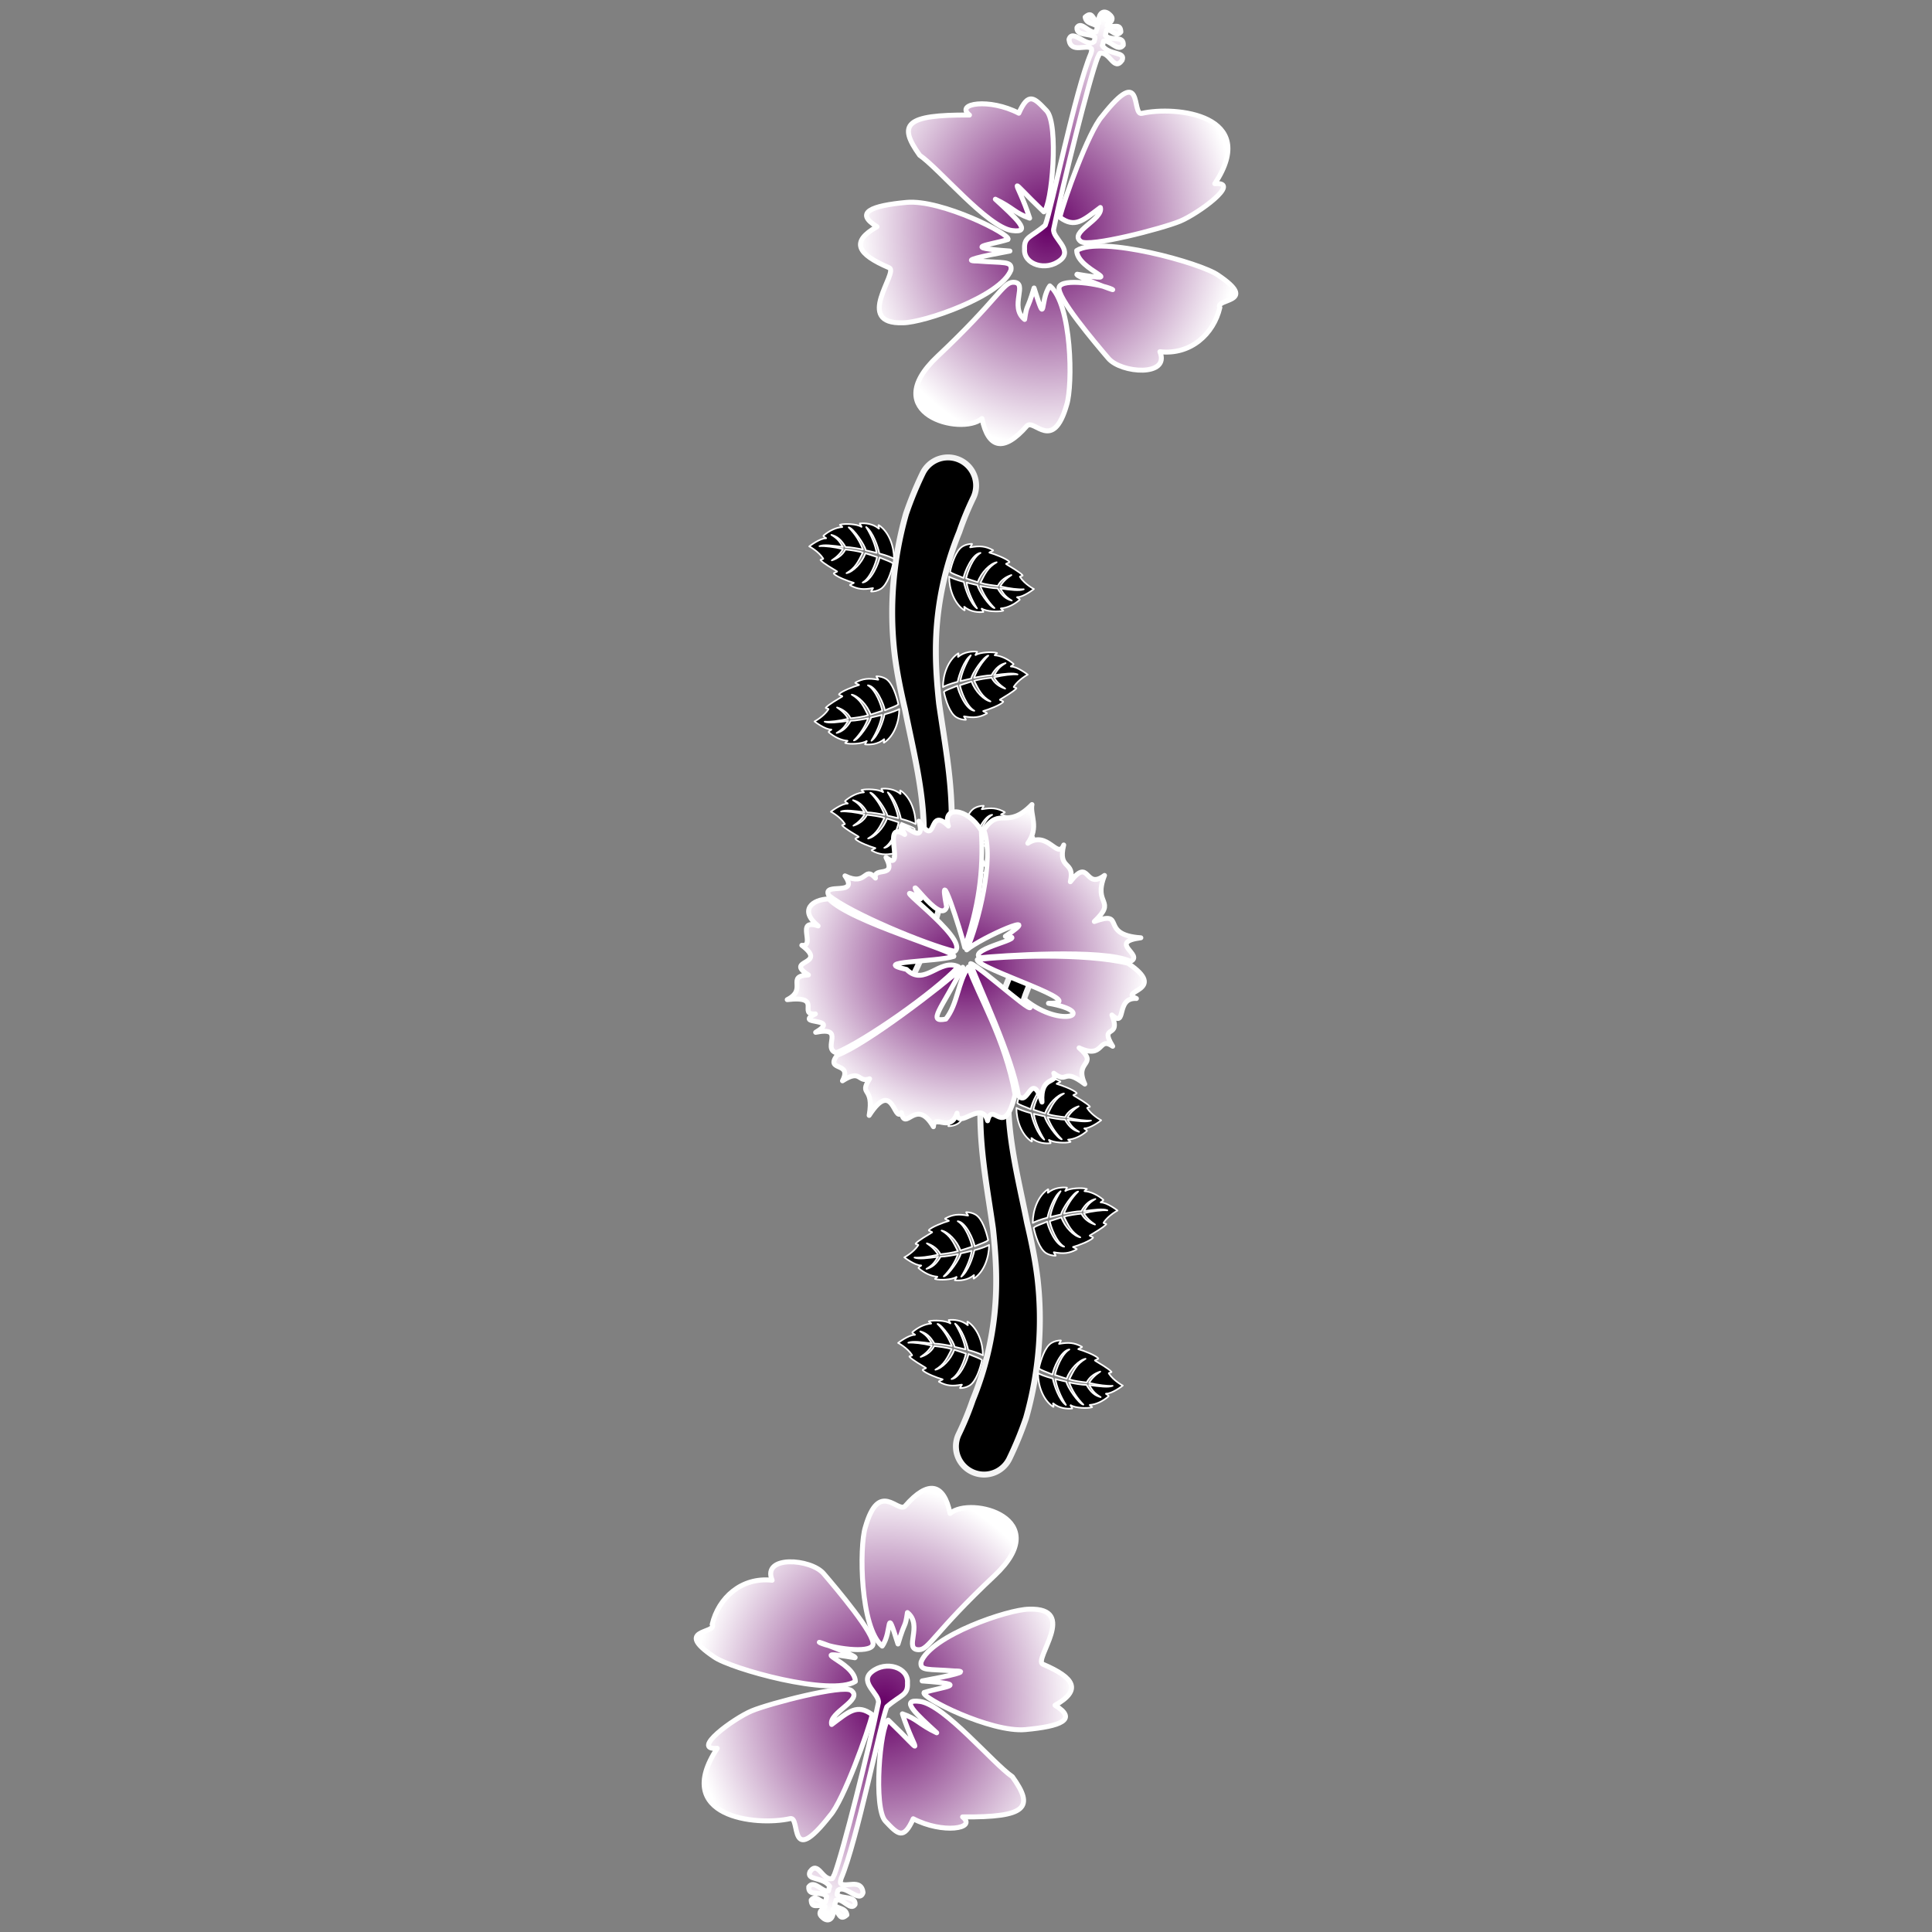 <?xml version="1.0" encoding="UTF-8" standalone="no"?>
<!-- Created with Inkscape (http://www.inkscape.org/) -->

<svg
   xmlns:dc="http://purl.org/dc/elements/1.1/"
   xmlns:cc="http://creativecommons.org/ns#"
   xmlns:rdf="http://www.w3.org/1999/02/22-rdf-syntax-ns#"
   xmlns:svg="http://www.w3.org/2000/svg"
   xmlns="http://www.w3.org/2000/svg"
   xmlns:xlink="http://www.w3.org/1999/xlink"
   xmlns:sodipodi="http://sodipodi.sourceforge.net/DTD/sodipodi-0.dtd"
   xmlns:inkscape="http://www.inkscape.org/namespaces/inkscape"
   width="1000"
   height="1000"
   viewBox="0 0 264.583 264.583"
   version="1.1"
   id="svg3853"
   inkscape:version="0.92.3 (2405546, 2018-03-11)"
   sodipodi:docname="CTFS-Flower1-Stripe-NoTux-Purple.svg">
  <rect x="0" y="0" width="264.583" height="264.583" fill="#808080" stroke="none"/>
  <title
     id="title1457">CTFS Flower1 Stripe NoTux</title>
  <defs
     id="defs3847">
    <inkscape:path-effect
       end_linecap_type="round"
       miter_limit="4"
       linejoin_type="extrp_arc"
       start_linecap_type="round"
       interpolator_beta="0.2"
       interpolator_type="Linear"
       sort_points="true"
       offset_points="0.235,-9.371 | 1.342,-5.763 | 2.829,-3.578"
       is_visible="true"
       id="path-effect36125"
       effect="powerstroke" />
    <inkscape:path-effect
       is_visible="true"
       id="path-effect36123"
       effect="spiro" />
    <linearGradient
       inkscape:collect="always"
       id="linearGradient6719">
      <stop
         style="stop-color:#660066;stop-opacity:1;"
         offset="0"
         id="stop6721" />
      <stop
         style="stop-color:#ffffff;stop-opacity:1;"
         offset="1"
         id="stop6723" />
    </linearGradient>
    <radialGradient
       inkscape:collect="always"
       xlink:href="#linearGradient6719"
       id="radialGradient36809"
       gradientUnits="userSpaceOnUse"
       gradientTransform="matrix(1,0,0,0.904,0,53.279)"
       cx="395.388"
       cy="553.066"
       fx="395.388"
       fy="553.066"
       r="333.219" />
    <radialGradient
       inkscape:collect="always"
       xlink:href="#linearGradient6719"
       id="radialGradient36799"
       gradientUnits="userSpaceOnUse"
       gradientTransform="matrix(1,0,0,0.904,0,53.279)"
       cx="395.388"
       cy="553.066"
       fx="395.388"
       fy="553.066"
       r="333.219" />
    <radialGradient
       inkscape:collect="always"
       xlink:href="#linearGradient6719"
       id="radialGradient36801"
       gradientUnits="userSpaceOnUse"
       gradientTransform="matrix(1,0,0,0.904,0,53.279)"
       cx="395.388"
       cy="553.066"
       fx="395.388"
       fy="553.066"
       r="333.219" />
    <radialGradient
       inkscape:collect="always"
       xlink:href="#linearGradient6719"
       id="radialGradient36803"
       gradientUnits="userSpaceOnUse"
       gradientTransform="matrix(1,0,0,0.904,0,53.279)"
       cx="395.388"
       cy="553.066"
       fx="395.388"
       fy="553.066"
       r="333.219" />
    <radialGradient
       inkscape:collect="always"
       xlink:href="#linearGradient6719"
       id="radialGradient36805"
       gradientUnits="userSpaceOnUse"
       gradientTransform="matrix(1,0,0,0.904,0,53.279)"
       cx="395.388"
       cy="553.066"
       fx="395.388"
       fy="553.066"
       r="333.219" />
    <radialGradient
       inkscape:collect="always"
       xlink:href="#linearGradient6719"
       id="radialGradient36807"
       gradientUnits="userSpaceOnUse"
       gradientTransform="matrix(1,0,0,0.904,0,53.279)"
       cx="395.388"
       cy="553.066"
       fx="395.388"
       fy="553.066"
       r="333.219" />
    <radialGradient
       inkscape:collect="always"
       xlink:href="#linearGradient6719"
       id="radialGradient36559-3-3-9"
       gradientUnits="userSpaceOnUse"
       gradientTransform="matrix(1,0,0,1.145,0,-73.562)"
       cx="392.872"
       cy="507.483"
       fx="392.872"
       fy="507.483"
       r="346.574" />
    <radialGradient
       inkscape:collect="always"
       xlink:href="#linearGradient6719"
       id="radialGradient36547-5-29-6"
       gradientUnits="userSpaceOnUse"
       gradientTransform="matrix(1,0,0,1.145,0,-73.562)"
       cx="392.872"
       cy="507.483"
       fx="392.872"
       fy="507.483"
       r="346.574" />
    <radialGradient
       inkscape:collect="always"
       xlink:href="#linearGradient6719"
       id="radialGradient36549-3-1-1"
       gradientUnits="userSpaceOnUse"
       gradientTransform="matrix(1,0,0,1.145,0,-73.562)"
       cx="392.872"
       cy="507.483"
       fx="392.872"
       fy="507.483"
       r="346.574" />
    <radialGradient
       inkscape:collect="always"
       xlink:href="#linearGradient6719"
       id="radialGradient36551-5-2-2"
       gradientUnits="userSpaceOnUse"
       gradientTransform="matrix(1,0,0,1.145,0,-73.562)"
       cx="392.872"
       cy="507.483"
       fx="392.872"
       fy="507.483"
       r="346.574" />
    <radialGradient
       inkscape:collect="always"
       xlink:href="#linearGradient6719"
       id="radialGradient36553-6-7-9"
       gradientUnits="userSpaceOnUse"
       gradientTransform="matrix(1,0,0,1.145,0,-73.562)"
       cx="392.872"
       cy="507.483"
       fx="392.872"
       fy="507.483"
       r="346.574" />
    <radialGradient
       inkscape:collect="always"
       xlink:href="#linearGradient6719"
       id="radialGradient36555-2-0-3"
       gradientUnits="userSpaceOnUse"
       gradientTransform="matrix(1,0,0,1.145,0,-73.562)"
       cx="392.872"
       cy="507.483"
       fx="392.872"
       fy="507.483"
       r="346.574" />
    <radialGradient
       inkscape:collect="always"
       xlink:href="#linearGradient6719"
       id="radialGradient36557-9-9-1"
       gradientUnits="userSpaceOnUse"
       gradientTransform="matrix(1,0,0,1.145,0,-73.562)"
       cx="392.872"
       cy="507.483"
       fx="392.872"
       fy="507.483"
       r="346.574" />
    <radialGradient
       inkscape:collect="always"
       xlink:href="#linearGradient6719"
       id="radialGradient36559-3-7"
       gradientUnits="userSpaceOnUse"
       gradientTransform="matrix(1,0,0,1.145,0,-73.562)"
       cx="392.872"
       cy="507.483"
       fx="392.872"
       fy="507.483"
       r="346.574" />
    <radialGradient
       inkscape:collect="always"
       xlink:href="#linearGradient6719"
       id="radialGradient36547-5-8"
       gradientUnits="userSpaceOnUse"
       gradientTransform="matrix(1,0,0,1.145,0,-73.562)"
       cx="392.872"
       cy="507.483"
       fx="392.872"
       fy="507.483"
       r="346.574" />
    <radialGradient
       inkscape:collect="always"
       xlink:href="#linearGradient6719"
       id="radialGradient36549-3-4"
       gradientUnits="userSpaceOnUse"
       gradientTransform="matrix(1,0,0,1.145,0,-73.562)"
       cx="392.872"
       cy="507.483"
       fx="392.872"
       fy="507.483"
       r="346.574" />
    <radialGradient
       inkscape:collect="always"
       xlink:href="#linearGradient6719"
       id="radialGradient36551-5-5"
       gradientUnits="userSpaceOnUse"
       gradientTransform="matrix(1,0,0,1.145,0,-73.562)"
       cx="392.872"
       cy="507.483"
       fx="392.872"
       fy="507.483"
       r="346.574" />
    <radialGradient
       inkscape:collect="always"
       xlink:href="#linearGradient6719"
       id="radialGradient36553-6-0"
       gradientUnits="userSpaceOnUse"
       gradientTransform="matrix(1,0,0,1.145,0,-73.562)"
       cx="392.872"
       cy="507.483"
       fx="392.872"
       fy="507.483"
       r="346.574" />
    <radialGradient
       inkscape:collect="always"
       xlink:href="#linearGradient6719"
       id="radialGradient36555-2-3"
       gradientUnits="userSpaceOnUse"
       gradientTransform="matrix(1,0,0,1.145,0,-73.562)"
       cx="392.872"
       cy="507.483"
       fx="392.872"
       fy="507.483"
       r="346.574" />
    <radialGradient
       inkscape:collect="always"
       xlink:href="#linearGradient6719"
       id="radialGradient36557-9-6"
       gradientUnits="userSpaceOnUse"
       gradientTransform="matrix(1,0,0,1.145,0,-73.562)"
       cx="392.872"
       cy="507.483"
       fx="392.872"
       fy="507.483"
       r="346.574" />
  </defs>
  <sodipodi:namedview
     id="base"
     pagecolor="#1a52c2"
     bordercolor="#666666"
     borderopacity="1.0"
     inkscape:pageopacity="0"
     inkscape:pageshadow="2"
     inkscape:zoom="0.75"
     inkscape:cx="508.24316"
     inkscape:cy="528.14277"
     inkscape:document-units="px"
     inkscape:current-layer="layer1"
     showgrid="false"
     inkscape:pagecheckerboard="true"
     inkscape:window-width="1451"
     inkscape:window-height="1119"
     inkscape:window-x="2325"
     inkscape:window-y="0"
     inkscape:window-maximized="0"
     units="px"
     inkscape:snap-global="false" />
  <g
     inkscape:label="Layer 1"
     inkscape:groupmode="layer"
     id="layer1"
     transform="translate(0,-32.417)">
    <g
       id="g19761"
       transform="matrix(0.268,0,0,0.268,-158.107,233.374)">
      <g
         id="g7937-2"
         transform="matrix(1.534,0,0,1.534,881.156,-704.236)">
        <g
           style="fill:url(#radialGradient36559-3-7);fill-opacity:1;stroke:#990033;stroke-width:9;stroke-miterlimit:4.2;stroke-dasharray:none;stroke-opacity:1"
           id="g4951-8-1-1-2-9-1-8"
           transform="matrix(0.183,0,0,0.183,87.431,-46.514)">
          <path
             style="fill:url(#radialGradient36547-5-8);fill-opacity:1;fill-rule:nonzero;stroke:#ffffff;stroke-width:9;stroke-linejoin:round;stroke-miterlimit:4.2;stroke-dasharray:none;stroke-opacity:1"
             d="m 296.739,454.333 c 35.328,32.584 69.46,62.398 30.261,57.029 -44.346,-6.074 -132.984,-113.157 -168,-137 -40.169,-56.02 -26.746,-74.166 90.614,-73.208 -26.968,-21.454 36.617,-31.183 89.842,-3.337 17.606,-39.501 27.912,-28.319 50.545,-4.455 22.633,23.863 9.785,173.105 -5,184 -71.916,-69.068 -49.019,-60.14 -25.83,11.482 -27.567,-9.555 -29.763,-18.91 -62.43,-34.511 z"
             id="path2985-72-1-0-9-9-6-2-9"
             inkscape:connector-curvature="0"
             sodipodi:nodetypes="csccczccc" />
          <path
             style="fill:url(#radialGradient36549-3-4);fill-opacity:1;fill-rule:nonzero;stroke:#ffffff;stroke-width:9;stroke-linejoin:round;stroke-miterlimit:4.2;stroke-dasharray:none;stroke-opacity:1"
             d="m 323.213,548.696 c -51.666,9.5 -89.628,18.139 -59.26,18.122 48.651,4.021 63.724,-0.609 61.208,16.436 -18.895,48.325 -158.484,95.693 -196.286,96.045 -91.187,3.239 -7.643,-91.787 -25.254,-100.105 -58.475,-24.988 -70.997,-47.156 -22.322,-74.812 -42.438,-26.054 -9.334,-38.444 53.857,-44.253 63.191,-5.809 191.294,58.771 184.592,67.457 -32.843,10.548 -89.529,14.399 3.464,21.11 z"
             id="path2985-5-6-1-3-7-5-2-7-3"
             inkscape:connector-curvature="0"
             sodipodi:nodetypes="cccccczcc" />
          <path
             style="fill:url(#radialGradient36551-5-5);fill-opacity:1;fill-rule:nonzero;stroke:#ffffff;stroke-width:9;stroke-linejoin:round;stroke-miterlimit:4.2;stroke-dasharray:none;stroke-opacity:1"
             d="m 350.042,673.172 c 4.464,-30.373 3.905,-12.639 17.159,-57.211 23.428,73.96 9.267,23.741 28.749,-3.848 40.121,32.903 42.035,180.298 30.688,216.359 -25.098,87.725 -59.268,24.529 -72.621,38.707 -41.835,47.891 -70.355,41.277 -81.615,-13.562 -37.893,32.31 -191.695,-8.998 -81.041,-113.127 110.654,-104.129 119.316,-134.838 137.681,-134.962 29.029,-0.196 -8.255,44.207 20.999,67.643 z"
             id="path2985-1-51-21-7-1-4-1-0-6"
             inkscape:connector-curvature="0"
             sodipodi:nodetypes="cccccczcc" />
          <path
             style="fill:url(#radialGradient36553-6-0);fill-opacity:1;fill-rule:nonzero;stroke:#ffffff;stroke-width:9;stroke-linejoin:round;stroke-miterlimit:4.2;stroke-dasharray:none;stroke-opacity:1"
             d="m 445.692,590.905 c 97.411,16.329 0.031,-6.033 -0.908,-43.058 43.691,-27.989 226.463,22.737 257.253,44.672 75.675,50.978 -5.987,41.947 3.372,59.028 -11.38,48.587 -53.484,86.666 -109.119,80.43 19.019,46.023 -70.428,39.402 -93.728,12.148 -23.3,-27.254 -95.273,-112.175 -89.715,-129.679 5.402,-17.017 76.053,-5.613 96.263,3.827 12.651,5.909 -71.872,-25.559 -63.416,-27.367 z"
             id="path2985-2-36-1-3-4-5-2-9-8"
             inkscape:connector-curvature="0"
             sodipodi:nodetypes="ccccczcsc" />
          <path
             style="fill:url(#radialGradient36555-2-3);fill-opacity:1;fill-rule:nonzero;stroke:#ffffff;stroke-width:9;stroke-linejoin:round;stroke-miterlimit:4.2;stroke-dasharray:none;stroke-opacity:1"
             d="m 487.914,469.434 c -32.041,24.048 -46.283,37.896 -73.796,17.889 6.889,-29.831 52.236,-156.202 76.671,-183.657 76.818,-97.802 53.228,-1.908 72.364,-5.53 61.995,-14.155 215.799,2.435 133.056,127.945 49.647,-3.866 -29.967,54.493 -63.088,68.231 C 600.002,508.049 467.495,542.19 452.564,531.495 428.964,514.591 493.879,491.182 487.914,469.434 Z"
             id="path2985-9-71-9-58-0-3-0-3-0"
             inkscape:connector-curvature="0"
             sodipodi:nodetypes="ccccczcc" />
          <path
             style="fill:url(#radialGradient36557-9-6);fill-opacity:1;fill-rule:nonzero;stroke:#ffffff;stroke-width:9;stroke-linejoin:round;stroke-miterlimit:4.2;stroke-dasharray:none;stroke-opacity:1"
             d="m 349.92,545.045 c -2.347,28.005 39.289,41.575 65.388,19.97 23.149,-19.162 -15.327,-40.197 -12.443,-56.242 17.389,-84.555 64.439,-271.741 79.998,-312.31 1.443,-1.933 2.092,-5.235 3.943,-7.558 18.329,-4.485 25.534,33.817 40.633,12.524 7.055,-16.497 -23.479,-8.542 -35.953,-26.667 2.22,-5.264 0.474,-2.267 2.203,-8.185 10.396,-3.725 26.212,21.019 35.916,7.346 1.339,-18.903 -21.538,-6.14 -32.57,-17.469 0.97,-4.246 0.541,-4.998 2.342,-10.112 9.072,-1.904 17.121,14.404 25.813,3.47 -0.678,-17.45 -13.765,-5.927 -25.22,-11.832 14.085,-11.045 9.966,-15.901 1.923,-22.06 -9.981,-6.567 -18.227,1.833 -16.867,17.635 -12.056,-5.252 -10.623,-23.18 -24.816,-10.74 2.004,12.922 15.902,10.763 22.172,17.275 0.36,3.563 -2.204,6.054 -2.327,9.571 -11.809,4.933 -26.643,-20.861 -34.732,-7.846 -1.58,15.901 23.753,9.893 32.732,17.509 0.301,5.297 -0.529,2.255 -1.374,7.824 -12.845,12.776 -39.772,-24.587 -45.912,-3.561 3.072,26.662 32.89,7.491 41.023,16.878 0.943,2.682 -0.552,5.917 -1.058,8.661 -28.517,66.777 -71.859,283.075 -83.147,312.486 -25.976,22.506 -38.923,20.534 -37.668,43.433 z"
             id="path3816-0-3-75-8-2-1-8-7-6-21"
             inkscape:connector-curvature="0"
             sodipodi:nodetypes="cscccccccccccccccccccccccc" />
        </g>
        <path
           style="fill:#000000;fill-opacity:1;fill-rule:nonzero;stroke:#ffffff;stroke-width:0.538;stroke-linejoin:round;stroke-miterlimit:4;stroke-dasharray:none;stroke-opacity:1"
           d="m 130.226,249.604 c 0.836,0.46 2.314,1.064 4.893,1.763 0.415,2.157 2.143,7.237 4.383,8.802 -1.802,-2.886 -3.127,-6.119 -3.466,-8.587 0.748,0.188 2.825,0.672 3.619,0.852 0.153,1.556 4.178,7.487 5.681,7.64 -2.204,-2.244 -3.757,-4.726 -4.74,-7.38 1.364,0.29 4.298,0.817 5.783,0.829 1.358,2.339 2.737,3.555 4.713,4.051 -2.328,-1.397 -2.789,-2.4 -3.839,-4.026 3.429,0.463 6.401,0.859 7.826,0.26 -1.757,0.128 -4.819,-0.244 -7.804,-0.957 0.615,-1.303 2.004,-2.672 3.691,-3.782 -1.741,0.53 -3.565,1.699 -4.54,3.614 -1.613,-0.162 -4.187,-0.49 -5.791,-1.026 1.518,-2.983 2.413,-5.077 5.427,-6.851 -2.114,0.381 -5.182,3.38 -6.299,6.633 -0.867,-0.308 -3.09,-0.939 -3.879,-1.25 0.403,-1.973 2.13,-6.899 4.79,-8.494 -2.867,0.323 -5.397,6.578 -5.654,8.343 -2.106,-0.913 -3.954,-1.45 -4.48,-2.058 0.588,-2.726 1.962,-7.144 4.188,-8.467 0.919,-0.546 1.964,-0.793 3.059,-0.832 0.379,-0.013 -0.875,1.272 -0.503,1.158 3.112,-0.569 5.013,-0.431 7.565,0.945 0.409,0.262 -1.651,0.713 -1.148,0.844 1.585,0.412 5.786,2.013 6.589,3.034 0.238,0.303 -1.395,0.564 -1.068,0.766 1.386,0.857 4.432,2.58 5.472,3.715 0.255,0.278 -1.08,0.25 -0.885,0.546 1.642,2.495 4.662,4.044 4.662,4.044 0,0 -3.566,2.763 -5.593,2.684 -0.447,-0.017 1.187,0.613 0.823,0.92 -1.846,1.589 -4.148,2.705 -6.188,2.827 -0.427,0.026 1.281,0.867 0.619,0.803 -1.396,0.412 -5.571,0.279 -7.013,-0.718 -0.444,-0.168 0.936,1.296 0.401,1.124 -1.447,0.169 -4.272,-0.012 -6.17,-1.702 -0.427,-0.389 0.404,1.445 -0.081,1.122 -3.403,-2.27 -5.035,-7.098 -5.042,-11.189 z"
           id="path3769-6-7-6-6-4-05"
           inkscape:connector-curvature="0"
           sodipodi:nodetypes="cccccccccccccccccccccssccssssscscsccccscc" />
        <path
           style="fill:#000000;fill-opacity:1;fill-rule:nonzero;stroke:#ffffff;stroke-width:0.538;stroke-linejoin:round;stroke-miterlimit:4;stroke-dasharray:none;stroke-opacity:1"
           d="m 126.342,162.364 c 0.836,0.46 2.314,1.064 4.893,1.763 0.415,2.157 2.143,7.237 4.383,8.802 -1.802,-2.886 -3.127,-6.119 -3.466,-8.587 0.748,0.188 2.825,0.672 3.619,0.852 0.153,1.556 4.178,7.487 5.681,7.64 -2.204,-2.244 -3.757,-4.726 -4.74,-7.38 1.364,0.29 4.298,0.817 5.783,0.829 1.358,2.339 2.737,3.555 4.713,4.051 -2.328,-1.397 -2.789,-2.4 -3.839,-4.026 3.429,0.463 6.401,0.859 7.826,0.26 -1.757,0.128 -4.819,-0.244 -7.804,-0.957 0.615,-1.303 2.004,-2.672 3.691,-3.782 -1.741,0.53 -3.565,1.699 -4.54,3.614 -1.613,-0.162 -4.187,-0.49 -5.791,-1.026 1.518,-2.983 2.413,-5.077 5.427,-6.851 -2.114,0.381 -5.182,3.38 -6.299,6.633 -0.867,-0.308 -3.09,-0.939 -3.879,-1.25 0.403,-1.973 2.13,-6.899 4.79,-8.494 -2.867,0.323 -5.397,6.578 -5.654,8.343 -2.106,-0.913 -3.954,-1.45 -4.48,-2.058 0.588,-2.726 1.962,-7.144 4.188,-8.467 0.919,-0.546 1.964,-0.793 3.059,-0.832 0.379,-0.013 -0.875,1.272 -0.503,1.158 3.112,-0.569 5.013,-0.431 7.565,0.945 0.409,0.262 -1.651,0.713 -1.148,0.844 1.585,0.412 5.786,2.013 6.589,3.034 0.238,0.303 -1.395,0.564 -1.068,0.766 1.386,0.857 4.432,2.58 5.472,3.715 0.255,0.278 -1.08,0.25 -0.885,0.546 1.642,2.495 4.662,4.044 4.662,4.044 0,0 -3.566,2.763 -5.593,2.684 -0.447,-0.017 1.187,0.613 0.823,0.92 -1.846,1.589 -4.148,2.705 -6.188,2.827 -0.427,0.026 1.281,0.867 0.619,0.803 -1.396,0.412 -5.571,0.279 -7.013,-0.718 -0.444,-0.168 0.936,1.296 0.401,1.124 -1.447,0.169 -4.272,-0.012 -6.17,-1.702 -0.427,-0.389 0.404,1.445 -0.081,1.122 -3.403,-2.27 -5.035,-7.098 -5.042,-11.189 z"
           id="path3769-6-7-2-8-9-1"
           inkscape:connector-curvature="0"
           sodipodi:nodetypes="cccccccccccccccccccccssccssssscscsccccscc" />
        <path
           style="fill:#000000;fill-rule:nonzero;stroke:#f4f4f4;stroke-width:1.976;stroke-linecap:butt;stroke-linejoin:miter;stroke-miterlimit:4;stroke-dasharray:none;stroke-opacity:1"
           d="m 134.392,136.097 c -1.795,3.707 -3.362,7.529 -4.693,11.436 -5.12,12.442 -7.844,26.057 -7.788,39.818 -0.008,5.649 0.447,11.358 1.076,17.253 0.385,2.71 0.801,5.422 1.222,8.175 1.322,8.638 2.684,17.601 2.94,26.707 0.453,15.641 -2.445,31.264 -8.318,45.568 -1.137,2.99 -2.404,5.932 -3.8,8.813 a 3.578,3.578 90 0 1 -6.441,-3.12 c 1.304,-2.691 2.488,-5.441 3.552,-8.237 4.763,-13.668 6.619,-28.254 5.43,-42.498 -0.706,-8.366 -2.432,-16.651 -4.246,-25.255 -0.571,-2.707 -1.151,-5.455 -1.701,-8.211 -1.384,-5.903 -2.663,-12.021 -3.44,-18.307 -1.834,-15.481 -0.561,-31.464 3.774,-46.753 1.576,-4.621 3.432,-9.151 5.564,-13.555 a 9.371,9.371 90 0 1 16.869,8.167 z"
           id="path992-59-8-7-1"
           inkscape:connector-curvature="0"
           inkscape:path-effect="#path-effect36123;#path-effect36125"
           inkscape:original-d="m 125.95717,132.01384 c -3.83637,24.83586 -7.07322,30.94417 -10.90936,55.78037 -3.83614,24.83621 4.67533,40.87858 7.31286,51.95429 2.63754,11.0757 -7.03324,35.03877 -10.5497,52.55841"
           sodipodi:nodetypes="cssc" />
        <path
           style="fill:#000000;fill-opacity:1;fill-rule:nonzero;stroke:#ffffff;stroke-width:0.538;stroke-linejoin:round;stroke-miterlimit:4;stroke-dasharray:none;stroke-opacity:1"
           d="m 124.28,199.132 c 0.836,-0.46 2.314,-1.064 4.893,-1.763 0.415,-2.157 2.143,-7.237 4.383,-8.802 -1.802,2.886 -3.127,6.119 -3.466,8.587 0.748,-0.188 2.825,-0.672 3.619,-0.852 0.153,-1.556 4.178,-7.487 5.681,-7.64 -2.204,2.244 -3.757,4.726 -4.74,7.38 1.364,-0.29 4.298,-0.817 5.783,-0.829 1.358,-2.339 2.737,-3.555 4.713,-4.051 -2.328,1.397 -2.789,2.4 -3.839,4.026 3.429,-0.463 6.401,-0.859 7.826,-0.26 -1.757,-0.128 -4.819,0.244 -7.804,0.957 0.615,1.303 2.004,2.672 3.691,3.782 -1.741,-0.53 -3.565,-1.699 -4.54,-3.614 -1.613,0.162 -4.187,0.49 -5.791,1.026 1.518,2.983 2.413,5.077 5.427,6.851 -2.114,-0.381 -5.182,-3.38 -6.299,-6.633 -0.867,0.308 -3.09,0.939 -3.879,1.25 0.403,1.973 2.13,6.899 4.79,8.494 -2.867,-0.323 -5.397,-6.578 -5.654,-8.343 -2.106,0.914 -3.954,1.45 -4.48,2.058 0.588,2.726 1.962,7.144 4.188,8.467 0.919,0.546 1.964,0.793 3.059,0.832 0.379,0.013 -0.875,-1.272 -0.503,-1.158 3.112,0.569 5.013,0.431 7.565,-0.945 0.409,-0.262 -1.651,-0.713 -1.148,-0.844 1.585,-0.412 5.786,-2.013 6.589,-3.034 0.238,-0.303 -1.395,-0.564 -1.068,-0.766 1.386,-0.857 4.432,-2.58 5.472,-3.715 0.255,-0.278 -1.08,-0.25 -0.885,-0.546 1.642,-2.495 4.662,-4.044 4.662,-4.044 0,0 -3.566,-2.763 -5.593,-2.684 -0.447,0.017 1.187,-0.613 0.823,-0.92 -1.846,-1.589 -4.148,-2.705 -6.188,-2.827 -0.427,-0.026 1.281,-0.867 0.619,-0.803 -1.396,-0.412 -5.571,-0.279 -7.013,0.718 -0.444,0.168 0.936,-1.296 0.401,-1.124 -1.447,-0.169 -4.272,0.012 -6.17,1.702 -0.427,0.389 0.404,-1.445 -0.081,-1.122 -3.403,2.27 -5.035,7.098 -5.042,11.189 z"
           id="path3769-6-7-6-9-2-2-4-9-0"
           inkscape:connector-curvature="0"
           sodipodi:nodetypes="cccccccccccccccccccccssccssssscscsccccscc" />
        <path
           style="fill:#000000;fill-opacity:1;fill-rule:nonzero;stroke:#ffffff;stroke-width:0.538;stroke-linejoin:round;stroke-miterlimit:4;stroke-dasharray:none;stroke-opacity:1"
           d="m 109.73,206.465 c -0.836,0.46 -2.314,1.064 -4.893,1.763 -0.415,2.157 -2.143,7.237 -4.383,8.802 1.802,-2.886 3.127,-6.119 3.466,-8.587 -0.748,0.188 -2.825,0.672 -3.619,0.852 -0.153,1.556 -4.178,7.487 -5.681,7.64 2.204,-2.244 3.757,-4.726 4.74,-7.38 -1.364,0.29 -4.298,0.817 -5.783,0.829 -1.358,2.339 -2.737,3.555 -4.713,4.051 2.328,-1.397 2.789,-2.4 3.839,-4.026 -3.429,0.463 -6.401,0.859 -7.826,0.26 1.757,0.128 4.819,-0.244 7.804,-0.957 -0.615,-1.303 -2.004,-2.672 -3.691,-3.782 1.741,0.53 3.565,1.699 4.54,3.614 1.613,-0.162 4.187,-0.49 5.791,-1.026 -1.518,-2.983 -2.413,-5.077 -5.427,-6.851 2.114,0.381 5.182,3.38 6.299,6.633 0.867,-0.308 3.09,-0.939 3.879,-1.25 -0.403,-1.973 -2.13,-6.899 -4.79,-8.494 2.867,0.323 5.397,6.578 5.654,8.343 2.106,-0.913 3.954,-1.45 4.48,-2.058 -0.588,-2.726 -1.962,-7.144 -4.188,-8.467 -0.919,-0.546 -1.964,-0.793 -3.059,-0.832 -0.379,-0.013 0.875,1.272 0.503,1.158 -3.112,-0.569 -5.013,-0.431 -7.565,0.945 -0.409,0.262 1.651,0.713 1.148,0.844 -1.585,0.412 -5.786,2.013 -6.589,3.034 -0.238,0.303 1.395,0.564 1.068,0.766 -1.386,0.857 -4.432,2.58 -5.472,3.715 -0.255,0.278 1.08,0.25 0.885,0.546 -1.642,2.495 -4.662,4.044 -4.662,4.044 0,0 3.566,2.763 5.593,2.684 0.447,-0.017 -1.187,0.613 -0.823,0.92 1.846,1.589 4.148,2.705 6.188,2.827 0.427,0.026 -1.281,0.867 -0.619,0.803 1.396,0.412 5.571,0.279 7.013,-0.718 0.444,-0.168 -0.936,1.296 -0.401,1.124 1.447,0.169 4.272,-0.012 6.17,-1.702 0.427,-0.389 -0.404,1.445 0.081,1.122 3.403,-2.27 5.035,-7.098 5.042,-11.189 z"
           id="path3769-6-7-6-9-2-2-9-3-7-8"
           inkscape:connector-curvature="0"
           sodipodi:nodetypes="cccccccccccccccccccccssccssssscscsccccscc" />
        <path
           style="fill:#000000;fill-opacity:1;fill-rule:nonzero;stroke:#ffffff;stroke-width:0.538;stroke-linejoin:round;stroke-miterlimit:4;stroke-dasharray:none;stroke-opacity:1"
           d="m 115.18,244.787 c -0.836,-0.46 -2.314,-1.064 -4.893,-1.763 -0.415,-2.157 -2.143,-7.237 -4.383,-8.802 1.802,2.886 3.127,6.119 3.466,8.587 -0.748,-0.188 -2.825,-0.672 -3.619,-0.852 -0.153,-1.556 -4.178,-7.487 -5.681,-7.64 2.204,2.244 3.757,4.726 4.74,7.38 -1.364,-0.29 -4.298,-0.817 -5.783,-0.829 -1.358,-2.339 -2.737,-3.555 -4.713,-4.051 2.328,1.397 2.789,2.4 3.839,4.026 -3.429,-0.463 -6.401,-0.859 -7.826,-0.26 1.757,-0.128 4.819,0.244 7.804,0.957 -0.615,1.303 -2.004,2.672 -3.691,3.782 1.741,-0.53 3.565,-1.699 4.54,-3.614 1.613,0.162 4.187,0.49 5.791,1.026 -1.518,2.983 -2.413,5.077 -5.427,6.851 2.114,-0.381 5.182,-3.38 6.299,-6.633 0.867,0.308 3.09,0.939 3.879,1.25 -0.403,1.973 -2.13,6.899 -4.79,8.494 2.867,-0.323 5.397,-6.578 5.654,-8.343 2.106,0.914 3.954,1.45 4.48,2.058 -0.588,2.726 -1.962,7.144 -4.188,8.467 -0.919,0.546 -1.964,0.793 -3.059,0.832 -0.379,0.013 0.875,-1.272 0.503,-1.158 -3.112,0.569 -5.013,0.431 -7.565,-0.945 -0.409,-0.262 1.651,-0.713 1.148,-0.844 -1.585,-0.412 -5.786,-2.013 -6.589,-3.034 -0.238,-0.303 1.395,-0.564 1.068,-0.766 -1.386,-0.857 -4.432,-2.58 -5.472,-3.715 -0.255,-0.278 1.08,-0.25 0.885,-0.546 -1.642,-2.495 -4.662,-4.044 -4.662,-4.044 0,0 3.566,-2.763 5.593,-2.684 0.447,0.017 -1.187,-0.613 -0.823,-0.92 1.846,-1.589 4.148,-2.705 6.188,-2.827 0.427,-0.026 -1.281,-0.867 -0.619,-0.803 1.396,-0.412 5.571,-0.279 7.013,0.718 0.444,0.168 -0.936,-1.296 -0.401,-1.124 1.447,-0.169 4.272,0.012 6.17,1.702 0.427,0.389 -0.404,-1.445 0.081,-1.122 3.403,2.27 5.035,7.098 5.042,11.189 z"
           id="path3769-6-7-6-7-1-5-5"
           inkscape:connector-curvature="0"
           sodipodi:nodetypes="cccccccccccccccccccccssccssssscscsccccscc" />
        <path
           style="fill:#000000;fill-opacity:1;fill-rule:nonzero;stroke:#ffffff;stroke-width:0.538;stroke-linejoin:round;stroke-miterlimit:4;stroke-dasharray:none;stroke-opacity:1"
           d="m 107.979,156.411 c -0.836,-0.46 -2.314,-1.064 -4.893,-1.763 -0.415,-2.157 -2.143,-7.237 -4.383,-8.802 1.802,2.886 3.127,6.119 3.466,8.587 -0.748,-0.188 -2.825,-0.672 -3.619,-0.852 -0.153,-1.556 -4.178,-7.487 -5.681,-7.64 2.204,2.244 3.757,4.726 4.74,7.38 -1.364,-0.29 -4.298,-0.817 -5.783,-0.829 -1.358,-2.339 -2.737,-3.555 -4.713,-4.051 2.328,1.397 2.789,2.4 3.839,4.026 -3.429,-0.463 -6.401,-0.859 -7.826,-0.26 1.757,-0.128 4.819,0.244 7.804,0.957 -0.615,1.303 -2.004,2.672 -3.691,3.782 1.741,-0.53 3.565,-1.699 4.54,-3.614 1.613,0.162 4.187,0.49 5.791,1.026 -1.518,2.983 -2.413,5.077 -5.427,6.851 2.114,-0.381 5.182,-3.38 6.299,-6.633 0.867,0.308 3.09,0.939 3.879,1.25 -0.403,1.973 -2.13,6.899 -4.79,8.494 2.867,-0.323 5.397,-6.578 5.654,-8.343 2.106,0.913 3.954,1.45 4.48,2.058 -0.588,2.726 -1.962,7.144 -4.188,8.467 -0.919,0.546 -1.964,0.793 -3.059,0.832 -0.379,0.013 0.875,-1.272 0.503,-1.158 -3.112,0.569 -5.013,0.431 -7.565,-0.945 -0.409,-0.262 1.651,-0.713 1.148,-0.844 -1.585,-0.412 -5.786,-2.013 -6.589,-3.034 -0.238,-0.303 1.395,-0.564 1.068,-0.766 -1.386,-0.857 -4.432,-2.58 -5.472,-3.715 -0.255,-0.278 1.08,-0.25 0.885,-0.546 -1.642,-2.495 -4.662,-4.044 -4.662,-4.044 0,0 3.566,-2.763 5.593,-2.684 0.447,0.018 -1.187,-0.613 -0.823,-0.92 1.846,-1.589 4.148,-2.705 6.188,-2.827 0.427,-0.026 -1.281,-0.867 -0.619,-0.803 1.396,-0.412 5.571,-0.279 7.013,0.718 0.444,0.168 -0.936,-1.296 -0.401,-1.124 1.447,-0.169 4.272,0.012 6.17,1.702 0.427,0.389 -0.404,-1.445 0.081,-1.122 3.403,2.27 5.035,7.098 5.042,11.189 z"
           id="path3769-6-7-2-3-4-1-0"
           inkscape:connector-curvature="0"
           sodipodi:nodetypes="cccccccccccccccccccccssccssssscscsccccscc" />
      </g>
      <g
         id="g7937-0-0"
         transform="matrix(-1.534,0,0,-1.534,1286.022,191.797)">
        <g
           style="fill:url(#radialGradient36559-3-3-9);fill-opacity:1;stroke:#990033;stroke-width:9;stroke-miterlimit:4.2;stroke-dasharray:none;stroke-opacity:1"
           id="g4951-8-1-1-2-9-1-62-5"
           transform="matrix(0.183,0,0,0.183,87.431,-46.514)">
          <path
             style="fill:url(#radialGradient36547-5-29-6);fill-opacity:1;fill-rule:nonzero;stroke:#ffffff;stroke-width:9;stroke-linejoin:round;stroke-miterlimit:4.2;stroke-dasharray:none;stroke-opacity:1"
             d="m 296.739,454.333 c 35.328,32.584 69.46,62.398 30.261,57.029 -44.346,-6.074 -132.984,-113.157 -168,-137 -40.169,-56.02 -26.746,-74.166 90.614,-73.208 -26.968,-21.454 36.617,-31.183 89.842,-3.337 17.606,-39.501 27.912,-28.319 50.545,-4.455 22.633,23.863 9.785,173.105 -5,184 -71.916,-69.068 -49.019,-60.14 -25.83,11.482 -27.567,-9.555 -29.763,-18.91 -62.43,-34.511 z"
             id="path2985-72-1-0-9-9-6-2-6-9"
             inkscape:connector-curvature="0"
             sodipodi:nodetypes="csccczccc" />
          <path
             style="fill:url(#radialGradient36549-3-1-1);fill-opacity:1;fill-rule:nonzero;stroke:#ffffff;stroke-width:9;stroke-linejoin:round;stroke-miterlimit:4.2;stroke-dasharray:none;stroke-opacity:1"
             d="m 323.213,548.696 c -51.666,9.5 -89.628,18.139 -59.26,18.122 48.651,4.021 63.724,-0.609 61.208,16.436 -18.895,48.325 -158.484,95.693 -196.286,96.045 -91.187,3.239 -7.643,-91.787 -25.254,-100.105 -58.475,-24.988 -70.997,-47.156 -22.322,-74.812 -42.438,-26.054 -9.334,-38.444 53.857,-44.253 63.191,-5.809 191.294,58.771 184.592,67.457 -32.843,10.548 -89.529,14.399 3.464,21.11 z"
             id="path2985-5-6-1-3-7-5-2-7-1-4"
             inkscape:connector-curvature="0"
             sodipodi:nodetypes="cccccczcc" />
          <path
             style="fill:url(#radialGradient36551-5-2-2);fill-opacity:1;fill-rule:nonzero;stroke:#ffffff;stroke-width:9;stroke-linejoin:round;stroke-miterlimit:4.2;stroke-dasharray:none;stroke-opacity:1"
             d="m 350.042,673.172 c 4.464,-30.373 3.905,-12.639 17.159,-57.211 23.428,73.96 9.267,23.741 28.749,-3.848 40.121,32.903 42.035,180.298 30.688,216.359 -25.098,87.725 -59.268,24.529 -72.621,38.707 -41.835,47.891 -70.355,41.277 -81.615,-13.562 -37.893,32.31 -191.695,-8.998 -81.041,-113.127 110.654,-104.129 119.316,-134.838 137.681,-134.962 29.029,-0.196 -8.255,44.207 20.999,67.643 z"
             id="path2985-1-51-21-7-1-4-1-0-8-6"
             inkscape:connector-curvature="0"
             sodipodi:nodetypes="cccccczcc" />
          <path
             style="fill:url(#radialGradient36553-6-7-9);fill-opacity:1;fill-rule:nonzero;stroke:#ffffff;stroke-width:9;stroke-linejoin:round;stroke-miterlimit:4.2;stroke-dasharray:none;stroke-opacity:1"
             d="m 445.692,590.905 c 97.411,16.329 0.031,-6.033 -0.908,-43.058 43.691,-27.989 226.463,22.737 257.253,44.672 75.675,50.978 -5.987,41.947 3.372,59.028 -11.38,48.587 -53.484,86.666 -109.119,80.43 19.019,46.023 -70.428,39.402 -93.728,12.148 -23.3,-27.254 -95.273,-112.175 -89.715,-129.679 5.402,-17.017 76.053,-5.613 96.263,3.827 12.651,5.909 -71.872,-25.559 -63.416,-27.367 z"
             id="path2985-2-36-1-3-4-5-2-9-7-9"
             inkscape:connector-curvature="0"
             sodipodi:nodetypes="ccccczcsc" />
          <path
             style="fill:url(#radialGradient36555-2-0-3);fill-opacity:1;fill-rule:nonzero;stroke:#ffffff;stroke-width:9;stroke-linejoin:round;stroke-miterlimit:4.2;stroke-dasharray:none;stroke-opacity:1"
             d="m 487.914,469.434 c -32.041,24.048 -46.283,37.896 -73.796,17.889 6.889,-29.831 52.236,-156.202 76.671,-183.657 76.818,-97.802 53.228,-1.908 72.364,-5.53 61.995,-14.155 215.799,2.435 133.056,127.945 49.647,-3.866 -29.967,54.493 -63.088,68.231 C 600.002,508.049 467.495,542.19 452.564,531.495 428.964,514.591 493.879,491.182 487.914,469.434 Z"
             id="path2985-9-71-9-58-0-3-0-3-9-2"
             inkscape:connector-curvature="0"
             sodipodi:nodetypes="ccccczcc" />
          <path
             style="fill:url(#radialGradient36557-9-9-1);fill-opacity:1;fill-rule:nonzero;stroke:#ffffff;stroke-width:9;stroke-linejoin:round;stroke-miterlimit:4.2;stroke-dasharray:none;stroke-opacity:1"
             d="m 349.92,545.045 c -2.347,28.005 39.289,41.575 65.388,19.97 23.149,-19.162 -15.327,-40.197 -12.443,-56.242 17.389,-84.555 64.439,-271.741 79.998,-312.31 1.443,-1.933 2.092,-5.235 3.943,-7.558 18.329,-4.485 25.534,33.817 40.633,12.524 7.055,-16.497 -23.479,-8.542 -35.953,-26.667 2.22,-5.264 0.474,-2.267 2.203,-8.185 10.396,-3.725 26.212,21.019 35.916,7.346 1.339,-18.903 -21.538,-6.14 -32.57,-17.469 0.97,-4.246 0.541,-4.998 2.342,-10.112 9.072,-1.904 17.121,14.404 25.813,3.47 -0.678,-17.45 -13.765,-5.927 -25.22,-11.832 14.085,-11.045 9.966,-15.901 1.923,-22.06 -9.981,-6.567 -18.227,1.833 -16.867,17.635 -12.056,-5.252 -10.623,-23.18 -24.816,-10.74 2.004,12.922 15.902,10.763 22.172,17.275 0.36,3.563 -2.204,6.054 -2.327,9.571 -11.809,4.933 -26.643,-20.861 -34.732,-7.846 -1.58,15.901 23.753,9.893 32.732,17.509 0.301,5.297 -0.529,2.255 -1.374,7.824 -12.845,12.776 -39.772,-24.587 -45.912,-3.561 3.072,26.662 32.89,7.491 41.023,16.878 0.943,2.682 -0.552,5.917 -1.058,8.661 -28.517,66.777 -71.859,283.075 -83.147,312.486 -25.976,22.506 -38.923,20.534 -37.668,43.433 z"
             id="path3816-0-3-75-8-2-1-8-7-6-2-2"
             inkscape:connector-curvature="0"
             sodipodi:nodetypes="cscccccccccccccccccccccccc" />
        </g>
        <path
           style="fill:#000000;fill-opacity:1;fill-rule:nonzero;stroke:#ffffff;stroke-width:0.538;stroke-linejoin:round;stroke-miterlimit:4;stroke-dasharray:none;stroke-opacity:1"
           d="m 130.226,249.604 c 0.836,0.46 2.314,1.064 4.893,1.763 0.415,2.157 2.143,7.237 4.383,8.802 -1.802,-2.886 -3.127,-6.119 -3.466,-8.587 0.748,0.188 2.825,0.672 3.619,0.852 0.153,1.556 4.178,7.487 5.681,7.64 -2.204,-2.244 -3.757,-4.726 -4.74,-7.38 1.364,0.29 4.298,0.817 5.783,0.829 1.358,2.339 2.737,3.555 4.713,4.051 -2.328,-1.397 -2.789,-2.4 -3.839,-4.026 3.429,0.463 6.401,0.859 7.826,0.26 -1.757,0.128 -4.819,-0.244 -7.804,-0.957 0.615,-1.303 2.004,-2.672 3.691,-3.782 -1.741,0.53 -3.565,1.699 -4.54,3.614 -1.613,-0.162 -4.187,-0.49 -5.791,-1.026 1.518,-2.983 2.413,-5.077 5.427,-6.851 -2.114,0.381 -5.182,3.38 -6.299,6.633 -0.867,-0.308 -3.09,-0.939 -3.879,-1.25 0.403,-1.973 2.13,-6.899 4.79,-8.494 -2.867,0.323 -5.397,6.578 -5.654,8.343 -2.106,-0.913 -3.954,-1.45 -4.48,-2.058 0.588,-2.726 1.962,-7.144 4.188,-8.467 0.919,-0.546 1.964,-0.793 3.059,-0.832 0.379,-0.013 -0.875,1.272 -0.503,1.158 3.112,-0.569 5.013,-0.431 7.565,0.945 0.409,0.262 -1.651,0.713 -1.148,0.844 1.585,0.412 5.786,2.013 6.589,3.034 0.238,0.303 -1.395,0.564 -1.068,0.766 1.386,0.857 4.432,2.58 5.472,3.715 0.255,0.278 -1.08,0.25 -0.885,0.546 1.642,2.495 4.662,4.044 4.662,4.044 0,0 -3.566,2.763 -5.593,2.684 -0.447,-0.017 1.187,0.613 0.823,0.92 -1.846,1.589 -4.148,2.705 -6.188,2.827 -0.427,0.026 1.281,0.867 0.619,0.803 -1.396,0.412 -5.571,0.279 -7.013,-0.718 -0.444,-0.168 0.936,1.296 0.401,1.124 -1.447,0.169 -4.272,-0.012 -6.17,-1.702 -0.427,-0.389 0.404,1.445 -0.081,1.122 -3.403,-2.27 -5.035,-7.098 -5.042,-11.189 z"
           id="path3769-6-7-6-6-4-0-4"
           inkscape:connector-curvature="0"
           sodipodi:nodetypes="cccccccccccccccccccccssccssssscscsccccscc" />
        <path
           style="fill:#000000;fill-opacity:1;fill-rule:nonzero;stroke:#ffffff;stroke-width:0.538;stroke-linejoin:round;stroke-miterlimit:4;stroke-dasharray:none;stroke-opacity:1"
           d="m 126.342,162.364 c 0.836,0.46 2.314,1.064 4.893,1.763 0.415,2.157 2.143,7.237 4.383,8.802 -1.802,-2.886 -3.127,-6.119 -3.466,-8.587 0.748,0.188 2.825,0.672 3.619,0.852 0.153,1.556 4.178,7.487 5.681,7.64 -2.204,-2.244 -3.757,-4.726 -4.74,-7.38 1.364,0.29 4.298,0.817 5.783,0.829 1.358,2.339 2.737,3.555 4.713,4.051 -2.328,-1.397 -2.789,-2.4 -3.839,-4.026 3.429,0.463 6.401,0.859 7.826,0.26 -1.757,0.128 -4.819,-0.244 -7.804,-0.957 0.615,-1.303 2.004,-2.672 3.691,-3.782 -1.741,0.53 -3.565,1.699 -4.54,3.614 -1.613,-0.162 -4.187,-0.49 -5.791,-1.026 1.518,-2.983 2.413,-5.077 5.427,-6.851 -2.114,0.381 -5.182,3.38 -6.299,6.633 -0.867,-0.308 -3.09,-0.939 -3.879,-1.25 0.403,-1.973 2.13,-6.899 4.79,-8.494 -2.867,0.323 -5.397,6.578 -5.654,8.343 -2.106,-0.913 -3.954,-1.45 -4.48,-2.058 0.588,-2.726 1.962,-7.144 4.188,-8.467 0.919,-0.546 1.964,-0.793 3.059,-0.832 0.379,-0.013 -0.875,1.272 -0.503,1.158 3.112,-0.569 5.013,-0.431 7.565,0.945 0.409,0.262 -1.651,0.713 -1.148,0.844 1.585,0.412 5.786,2.013 6.589,3.034 0.238,0.303 -1.395,0.564 -1.068,0.766 1.386,0.857 4.432,2.58 5.472,3.715 0.255,0.278 -1.08,0.25 -0.885,0.546 1.642,2.495 4.662,4.044 4.662,4.044 0,0 -3.566,2.763 -5.593,2.684 -0.447,-0.017 1.187,0.613 0.823,0.92 -1.846,1.589 -4.148,2.705 -6.188,2.827 -0.427,0.026 1.281,0.867 0.619,0.803 -1.396,0.412 -5.571,0.279 -7.013,-0.718 -0.444,-0.168 0.936,1.296 0.401,1.124 -1.447,0.169 -4.272,-0.012 -6.17,-1.702 -0.427,-0.389 0.404,1.445 -0.081,1.122 -3.403,-2.27 -5.035,-7.098 -5.042,-11.189 z"
           id="path3769-6-7-2-8-9-23-7"
           inkscape:connector-curvature="0"
           sodipodi:nodetypes="cccccccccccccccccccccssccssssscscsccccscc" />
        <path
           style="fill:#000000;fill-rule:nonzero;stroke:#f4f4f4;stroke-width:1.976;stroke-linecap:butt;stroke-linejoin:miter;stroke-miterlimit:4;stroke-dasharray:none;stroke-opacity:1"
           d="m 134.392,136.097 c -1.795,3.707 -3.362,7.529 -4.693,11.436 -5.12,12.442 -7.844,26.057 -7.788,39.818 -0.008,5.649 0.447,11.358 1.076,17.253 0.385,2.71 0.801,5.422 1.222,8.175 1.322,8.638 2.684,17.601 2.94,26.707 0.453,15.641 -2.445,31.264 -8.318,45.568 -1.137,2.99 -2.404,5.932 -3.8,8.813 a 3.578,3.578 90 0 1 -6.441,-3.12 c 1.304,-2.691 2.488,-5.441 3.552,-8.237 4.763,-13.668 6.619,-28.254 5.43,-42.498 -0.706,-8.366 -2.432,-16.651 -4.246,-25.255 -0.571,-2.707 -1.151,-5.455 -1.701,-8.211 -1.384,-5.903 -2.663,-12.021 -3.44,-18.307 -1.834,-15.481 -0.561,-31.464 3.774,-46.753 1.576,-4.621 3.432,-9.151 5.564,-13.555 a 9.371,9.371 90 0 1 16.869,8.167 z"
           id="path992-59-8-7-75-7"
           inkscape:connector-curvature="0"
           inkscape:path-effect="#path-effect36123;#path-effect36125"
           inkscape:original-d="m 125.95717,132.01384 c -3.83637,24.83586 -7.07322,30.94417 -10.90936,55.78037 -3.83614,24.83621 4.67533,40.87858 7.31286,51.95429 2.63754,11.0757 -7.03324,35.03877 -10.5497,52.55841"
           sodipodi:nodetypes="cssc" />
        <path
           style="fill:#000000;fill-opacity:1;fill-rule:nonzero;stroke:#ffffff;stroke-width:0.538;stroke-linejoin:round;stroke-miterlimit:4;stroke-dasharray:none;stroke-opacity:1"
           d="m 124.28,199.132 c 0.836,-0.46 2.314,-1.064 4.893,-1.763 0.415,-2.157 2.143,-7.237 4.383,-8.802 -1.802,2.886 -3.127,6.119 -3.466,8.587 0.748,-0.188 2.825,-0.672 3.619,-0.852 0.153,-1.556 4.178,-7.487 5.681,-7.64 -2.204,2.244 -3.757,4.726 -4.74,7.38 1.364,-0.29 4.298,-0.817 5.783,-0.829 1.358,-2.339 2.737,-3.555 4.713,-4.051 -2.328,1.397 -2.789,2.4 -3.839,4.026 3.429,-0.463 6.401,-0.859 7.826,-0.26 -1.757,-0.128 -4.819,0.244 -7.804,0.957 0.615,1.303 2.004,2.672 3.691,3.782 -1.741,-0.53 -3.565,-1.699 -4.54,-3.614 -1.613,0.162 -4.187,0.49 -5.791,1.026 1.518,2.983 2.413,5.077 5.427,6.851 -2.114,-0.381 -5.182,-3.38 -6.299,-6.633 -0.867,0.308 -3.09,0.939 -3.879,1.25 0.403,1.973 2.13,6.899 4.79,8.494 -2.867,-0.323 -5.397,-6.578 -5.654,-8.343 -2.106,0.914 -3.954,1.45 -4.48,2.058 0.588,2.726 1.962,7.144 4.188,8.467 0.919,0.546 1.964,0.793 3.059,0.832 0.379,0.013 -0.875,-1.272 -0.503,-1.158 3.112,0.569 5.013,0.431 7.565,-0.945 0.409,-0.262 -1.651,-0.713 -1.148,-0.844 1.585,-0.412 5.786,-2.013 6.589,-3.034 0.238,-0.303 -1.395,-0.564 -1.068,-0.766 1.386,-0.857 4.432,-2.58 5.472,-3.715 0.255,-0.278 -1.08,-0.25 -0.885,-0.546 1.642,-2.495 4.662,-4.044 4.662,-4.044 0,0 -3.566,-2.763 -5.593,-2.684 -0.447,0.017 1.187,-0.613 0.823,-0.92 -1.846,-1.589 -4.148,-2.705 -6.188,-2.827 -0.427,-0.026 1.281,-0.867 0.619,-0.803 -1.396,-0.412 -5.571,-0.279 -7.013,0.718 -0.444,0.168 0.936,-1.296 0.401,-1.124 -1.447,-0.169 -4.272,0.012 -6.17,1.702 -0.427,0.389 0.404,-1.445 -0.081,-1.122 -3.403,2.27 -5.035,7.098 -5.042,11.189 z"
           id="path3769-6-7-6-9-2-2-4-9-9-5"
           inkscape:connector-curvature="0"
           sodipodi:nodetypes="cccccccccccccccccccccssccssssscscsccccscc" />
        <path
           style="fill:#000000;fill-opacity:1;fill-rule:nonzero;stroke:#ffffff;stroke-width:0.538;stroke-linejoin:round;stroke-miterlimit:4;stroke-dasharray:none;stroke-opacity:1"
           d="m 109.73,206.465 c -0.836,0.46 -2.314,1.064 -4.893,1.763 -0.415,2.157 -2.143,7.237 -4.383,8.802 1.802,-2.886 3.127,-6.119 3.466,-8.587 -0.748,0.188 -2.825,0.672 -3.619,0.852 -0.153,1.556 -4.178,7.487 -5.681,7.64 2.204,-2.244 3.757,-4.726 4.74,-7.38 -1.364,0.29 -4.298,0.817 -5.783,0.829 -1.358,2.339 -2.737,3.555 -4.713,4.051 2.328,-1.397 2.789,-2.4 3.839,-4.026 -3.429,0.463 -6.401,0.859 -7.826,0.26 1.757,0.128 4.819,-0.244 7.804,-0.957 -0.615,-1.303 -2.004,-2.672 -3.691,-3.782 1.741,0.53 3.565,1.699 4.54,3.614 1.613,-0.162 4.187,-0.49 5.791,-1.026 -1.518,-2.983 -2.413,-5.077 -5.427,-6.851 2.114,0.381 5.182,3.38 6.299,6.633 0.867,-0.308 3.09,-0.939 3.879,-1.25 -0.403,-1.973 -2.13,-6.899 -4.79,-8.494 2.867,0.323 5.397,6.578 5.654,8.343 2.106,-0.913 3.954,-1.45 4.48,-2.058 -0.588,-2.726 -1.962,-7.144 -4.188,-8.467 -0.919,-0.546 -1.964,-0.793 -3.059,-0.832 -0.379,-0.013 0.875,1.272 0.503,1.158 -3.112,-0.569 -5.013,-0.431 -7.565,0.945 -0.409,0.262 1.651,0.713 1.148,0.844 -1.585,0.412 -5.786,2.013 -6.589,3.034 -0.238,0.303 1.395,0.564 1.068,0.766 -1.386,0.857 -4.432,2.58 -5.472,3.715 -0.255,0.278 1.08,0.25 0.885,0.546 -1.642,2.495 -4.662,4.044 -4.662,4.044 0,0 3.566,2.763 5.593,2.684 0.447,-0.017 -1.187,0.613 -0.823,0.92 1.846,1.589 4.148,2.705 6.188,2.827 0.427,0.026 -1.281,0.867 -0.619,0.803 1.396,0.412 5.571,0.279 7.013,-0.718 0.444,-0.168 -0.936,1.296 -0.401,1.124 1.447,0.169 4.272,-0.012 6.17,-1.702 0.427,-0.389 -0.404,1.445 0.081,1.122 3.403,-2.27 5.035,-7.098 5.042,-11.189 z"
           id="path3769-6-7-6-9-2-2-9-3-7-2-4"
           inkscape:connector-curvature="0"
           sodipodi:nodetypes="cccccccccccccccccccccssccssssscscsccccscc" />
        <path
           style="fill:#000000;fill-opacity:1;fill-rule:nonzero;stroke:#ffffff;stroke-width:0.538;stroke-linejoin:round;stroke-miterlimit:4;stroke-dasharray:none;stroke-opacity:1"
           d="m 115.18,244.787 c -0.836,-0.46 -2.314,-1.064 -4.893,-1.763 -0.415,-2.157 -2.143,-7.237 -4.383,-8.802 1.802,2.886 3.127,6.119 3.466,8.587 -0.748,-0.188 -2.825,-0.672 -3.619,-0.852 -0.153,-1.556 -4.178,-7.487 -5.681,-7.64 2.204,2.244 3.757,4.726 4.74,7.38 -1.364,-0.29 -4.298,-0.817 -5.783,-0.829 -1.358,-2.339 -2.737,-3.555 -4.713,-4.051 2.328,1.397 2.789,2.4 3.839,4.026 -3.429,-0.463 -6.401,-0.859 -7.826,-0.26 1.757,-0.128 4.819,0.244 7.804,0.957 -0.615,1.303 -2.004,2.672 -3.691,3.782 1.741,-0.53 3.565,-1.699 4.54,-3.614 1.613,0.162 4.187,0.49 5.791,1.026 -1.518,2.983 -2.413,5.077 -5.427,6.851 2.114,-0.381 5.182,-3.38 6.299,-6.633 0.867,0.308 3.09,0.939 3.879,1.25 -0.403,1.973 -2.13,6.899 -4.79,8.494 2.867,-0.323 5.397,-6.578 5.654,-8.343 2.106,0.914 3.954,1.45 4.48,2.058 -0.588,2.726 -1.962,7.144 -4.188,8.467 -0.919,0.546 -1.964,0.793 -3.059,0.832 -0.379,0.013 0.875,-1.272 0.503,-1.158 -3.112,0.569 -5.013,0.431 -7.565,-0.945 -0.409,-0.262 1.651,-0.713 1.148,-0.844 -1.585,-0.412 -5.786,-2.013 -6.589,-3.034 -0.238,-0.303 1.395,-0.564 1.068,-0.766 -1.386,-0.857 -4.432,-2.58 -5.472,-3.715 -0.255,-0.278 1.08,-0.25 0.885,-0.546 -1.642,-2.495 -4.662,-4.044 -4.662,-4.044 0,0 3.566,-2.763 5.593,-2.684 0.447,0.017 -1.187,-0.613 -0.823,-0.92 1.846,-1.589 4.148,-2.705 6.188,-2.827 0.427,-0.026 -1.281,-0.867 -0.619,-0.803 1.396,-0.412 5.571,-0.279 7.013,0.718 0.444,0.168 -0.936,-1.296 -0.401,-1.124 1.447,-0.169 4.272,0.012 6.17,1.702 0.427,0.389 -0.404,-1.445 0.081,-1.122 3.403,2.27 5.035,7.098 5.042,11.189 z"
           id="path3769-6-7-6-7-1-5-2-8"
           inkscape:connector-curvature="0"
           sodipodi:nodetypes="cccccccccccccccccccccssccssssscscsccccscc" />
        <path
           style="fill:#000000;fill-opacity:1;fill-rule:nonzero;stroke:#ffffff;stroke-width:0.538;stroke-linejoin:round;stroke-miterlimit:4;stroke-dasharray:none;stroke-opacity:1"
           d="m 107.979,156.411 c -0.836,-0.46 -2.314,-1.064 -4.893,-1.763 -0.415,-2.157 -2.143,-7.237 -4.383,-8.802 1.802,2.886 3.127,6.119 3.466,8.587 -0.748,-0.188 -2.825,-0.672 -3.619,-0.852 -0.153,-1.556 -4.178,-7.487 -5.681,-7.64 2.204,2.244 3.757,4.726 4.74,7.38 -1.364,-0.29 -4.298,-0.817 -5.783,-0.829 -1.358,-2.339 -2.737,-3.555 -4.713,-4.051 2.328,1.397 2.789,2.4 3.839,4.026 -3.429,-0.463 -6.401,-0.859 -7.826,-0.26 1.757,-0.128 4.819,0.244 7.804,0.957 -0.615,1.303 -2.004,2.672 -3.691,3.782 1.741,-0.53 3.565,-1.699 4.54,-3.614 1.613,0.162 4.187,0.49 5.791,1.026 -1.518,2.983 -2.413,5.077 -5.427,6.851 2.114,-0.381 5.182,-3.38 6.299,-6.633 0.867,0.308 3.09,0.939 3.879,1.25 -0.403,1.973 -2.13,6.899 -4.79,8.494 2.867,-0.323 5.397,-6.578 5.654,-8.343 2.106,0.913 3.954,1.45 4.48,2.058 -0.588,2.726 -1.962,7.144 -4.188,8.467 -0.919,0.546 -1.964,0.793 -3.059,0.832 -0.379,0.013 0.875,-1.272 0.503,-1.158 -3.112,0.569 -5.013,0.431 -7.565,-0.945 -0.409,-0.262 1.651,-0.713 1.148,-0.844 -1.585,-0.412 -5.786,-2.013 -6.589,-3.034 -0.238,-0.303 1.395,-0.564 1.068,-0.766 -1.386,-0.857 -4.432,-2.58 -5.472,-3.715 -0.255,-0.278 1.08,-0.25 0.885,-0.546 -1.642,-2.495 -4.662,-4.044 -4.662,-4.044 0,0 3.566,-2.763 5.593,-2.684 0.447,0.018 -1.187,-0.613 -0.823,-0.92 1.846,-1.589 4.148,-2.705 6.188,-2.827 0.427,-0.026 -1.281,-0.867 -0.619,-0.803 1.396,-0.412 5.571,-0.279 7.013,0.718 0.444,0.168 -0.936,-1.296 -0.401,-1.124 1.447,-0.169 4.272,0.012 6.17,1.702 0.427,0.389 -0.404,-1.445 0.081,-1.122 3.403,2.27 5.035,7.098 5.042,11.189 z"
           id="path3769-6-7-2-3-4-1-8-1"
           inkscape:connector-curvature="0"
           sodipodi:nodetypes="cccccccccccccccccccccssccssssscscsccccscc" />
      </g>
      <g
         style="fill:url(#radialGradient36809);fill-opacity:1;fill-rule:nonzero;stroke:#ffffff;stroke-width:9;stroke-miterlimit:4.2;stroke-dasharray:none;stroke-opacity:1"
         id="g5549-8-4-7-5-00-3-2-5"
         transform="matrix(0.278,1.5564666e-7,-1.5564666e-7,0.278,973.543,-410.151)">
        <path
           style="fill:url(#radialGradient36799);fill-opacity:1;fill-rule:nonzero;stroke:#ffffff;stroke-width:9;stroke-linejoin:round;stroke-miterlimit:4.2;stroke-dasharray:none;stroke-opacity:1"
           d="m 312.29,430.3 c -77.767,-45.169 93.625,74.045 62.775,96.612 -54.242,-13.142 -192.358,-70.746 -231.616,-103.072 -12.595,-25.036 57.363,2.965 29.889,-35.827 40.838,20.094 34.755,-19.733 56.048,4.153 -4.873,-21.837 40.265,1.759 19.366,-37.989 38.39,30.329 -10.866,-70.786 34.384,-42.217 -27.236,-49.527 43.415,34.728 26.002,-24.461 35.432,52.06 15.146,-29.893 54.351,8.903 -12.082,-36.674 33.567,-35.387 60.44,8.268 4.829,76.213 -5.658,142.569 -30.446,215.101 -6.941,-29.645 -51.044,-166.602 -33.275,-74.344 -11.875,35.482 -84.353,-80.363 -47.917,-15.129 z"
           id="path2985-22-1-6-8-8-7-6-7-6"
           inkscape:connector-curvature="0"
           sodipodi:nodetypes="ccccccccccccc" />
        <path
           style="fill:url(#radialGradient36801);fill-opacity:1;fill-rule:nonzero;stroke:#ffffff;stroke-width:9;stroke-linejoin:round;stroke-miterlimit:4.2;stroke-dasharray:none;stroke-opacity:1"
           d="m 286.457,560.006 c 32.953,32.869 60.843,-21.438 95.252,-5.025 -44.096,47.444 -173.076,137.324 -224.56,158.247 -26.38,-8.429 18.333,-48.95 -37.727,-37.54 48.045,-28.621 -42.313,-12.465 -0.511,-33.882 -33.416,2.231 15.193,-34.158 -51.746,-26.213 38.541,-19.56 -3.697,-43.22 39.025,-45.418 -45.894,-28.738 37.323,-17.262 -12.168,-54.483 26.632,3.155 -13.201,-50.337 30.007,-35.601 -35.806,-29.014 -10.54,-48.917 19.609,-49.649 39.158,42.257 236.532,96.941 229.83,105.626 -32.843,10.548 -155.972,8.745 -87.012,23.937 z"
           id="path2985-5-9-1-7-8-8-99-4-6-4"
           inkscape:connector-curvature="0"
           sodipodi:nodetypes="cccccccccccc" />
        <path
           style="fill:url(#radialGradient36803);fill-opacity:1;fill-rule:nonzero;stroke:#ffffff;stroke-width:9;stroke-linejoin:round;stroke-miterlimit:4.2;stroke-dasharray:none;stroke-opacity:1"
           d="m 358.719,651.304 c 22.015,-27.825 21.99,-68.149 41.472,-95.737 17.502,51.281 67.853,132.456 85.822,234.737 -20.187,84.041 -40.89,9.201 -50.56,47.933 -10.898,-39.703 -55.063,18.416 -56.133,-13.966 -12.96,37.697 -41.993,-0.145 -43.357,24.916 -32.363,-55.133 -51.382,10.775 -58.91,-25.888 -13.661,19.49 -15.002,-63.423 -59.269,5.101 9.602,-55.634 -19.741,-34.622 0.882,-67.382 -22.302,7.977 -14.971,-18.798 -49.922,3.789 18.835,-36.006 -32.535,-16.37 -9.897,-46.934 52.573,-19.369 193.062,-127.506 230.984,-161.822 -39.533,77.448 -65.845,101.942 -31.112,95.254 z"
           id="path2985-1-79-9-5-4-7-8-3-1-6"
           inkscape:connector-curvature="0"
           sodipodi:nodetypes="ccccccccccccc" />
        <path
           style="fill:url(#radialGradient36805);fill-opacity:1;fill-rule:nonzero;stroke:#ffffff;stroke-width:9;stroke-linejoin:round;stroke-miterlimit:4.2;stroke-dasharray:none;stroke-opacity:1"
           d="m 505.066,616.352 c 68.167,54.058 135.03,22.279 42.287,5.93 84.082,1.063 -130.412,-63.063 -130.844,-80.089 46.539,-6.731 197.277,-12.841 277.044,6.503 75.675,50.978 -19.603,50.169 15.537,64.794 -39.178,-2.255 -17.024,55.711 -45.1,30.299 18.109,45.491 -24.408,15.498 1.457,57.505 -27.313,-19.146 -15.103,24.711 -61.817,2.87 37.535,33.176 -9.859,22.048 10.542,66.603 -41.37,-31.441 -30.203,0.836 -56.984,-19.966 8.753,21.181 -25.106,2.281 -21.655,53.069 -19.458,-60.589 -25.424,9.985 -43.427,-11.754 -9.201,-68.511 -76.337,-208.231 -87.744,-242.7 13.425,1.1 144.057,121.534 100.704,66.936 z"
           id="path2985-2-7-1-3-6-4-8-4-3-3"
           inkscape:connector-curvature="0"
           sodipodi:nodetypes="cccccccccccccc" />
        <path
           style="fill:url(#radialGradient36807);fill-opacity:1;fill-rule:nonzero;stroke:#ffffff;stroke-width:9;stroke-linejoin:round;stroke-miterlimit:4.2;stroke-dasharray:none;stroke-opacity:1"
           d="m 468.122,499.121 c 76.813,-50.877 -44.869,2.554 -70.969,24.957 21.026,-48.626 51.075,-166.842 31.433,-220.413 29.613,-44.234 41.75,0.931 88.507,-46.719 -3.874,19.297 13.526,41.445 -7.701,71.175 36.774,-24.614 54.931,30.928 66.037,3.161 -11.655,47.618 21.602,27.226 12.132,67.601 36.408,-46.943 25.436,16.217 62.872,-11.649 -21.969,55.677 23.902,44.153 -18.771,84.753 60.293,-21.852 7.487,24.596 85.587,29.871 -62.084,8.266 6.602,31.402 -19.1,43.346 -48.038,-23.985 -244.794,-10.082 -276.688,-6.64 -23.6,-16.905 96.449,-37.486 46.66,-39.442 z"
           id="path2985-9-75-9-4-9-80-1-3-2-7"
           inkscape:connector-curvature="0"
           sodipodi:nodetypes="ccccccccccccc" />
      </g>
    </g>
  </g>
</svg>
